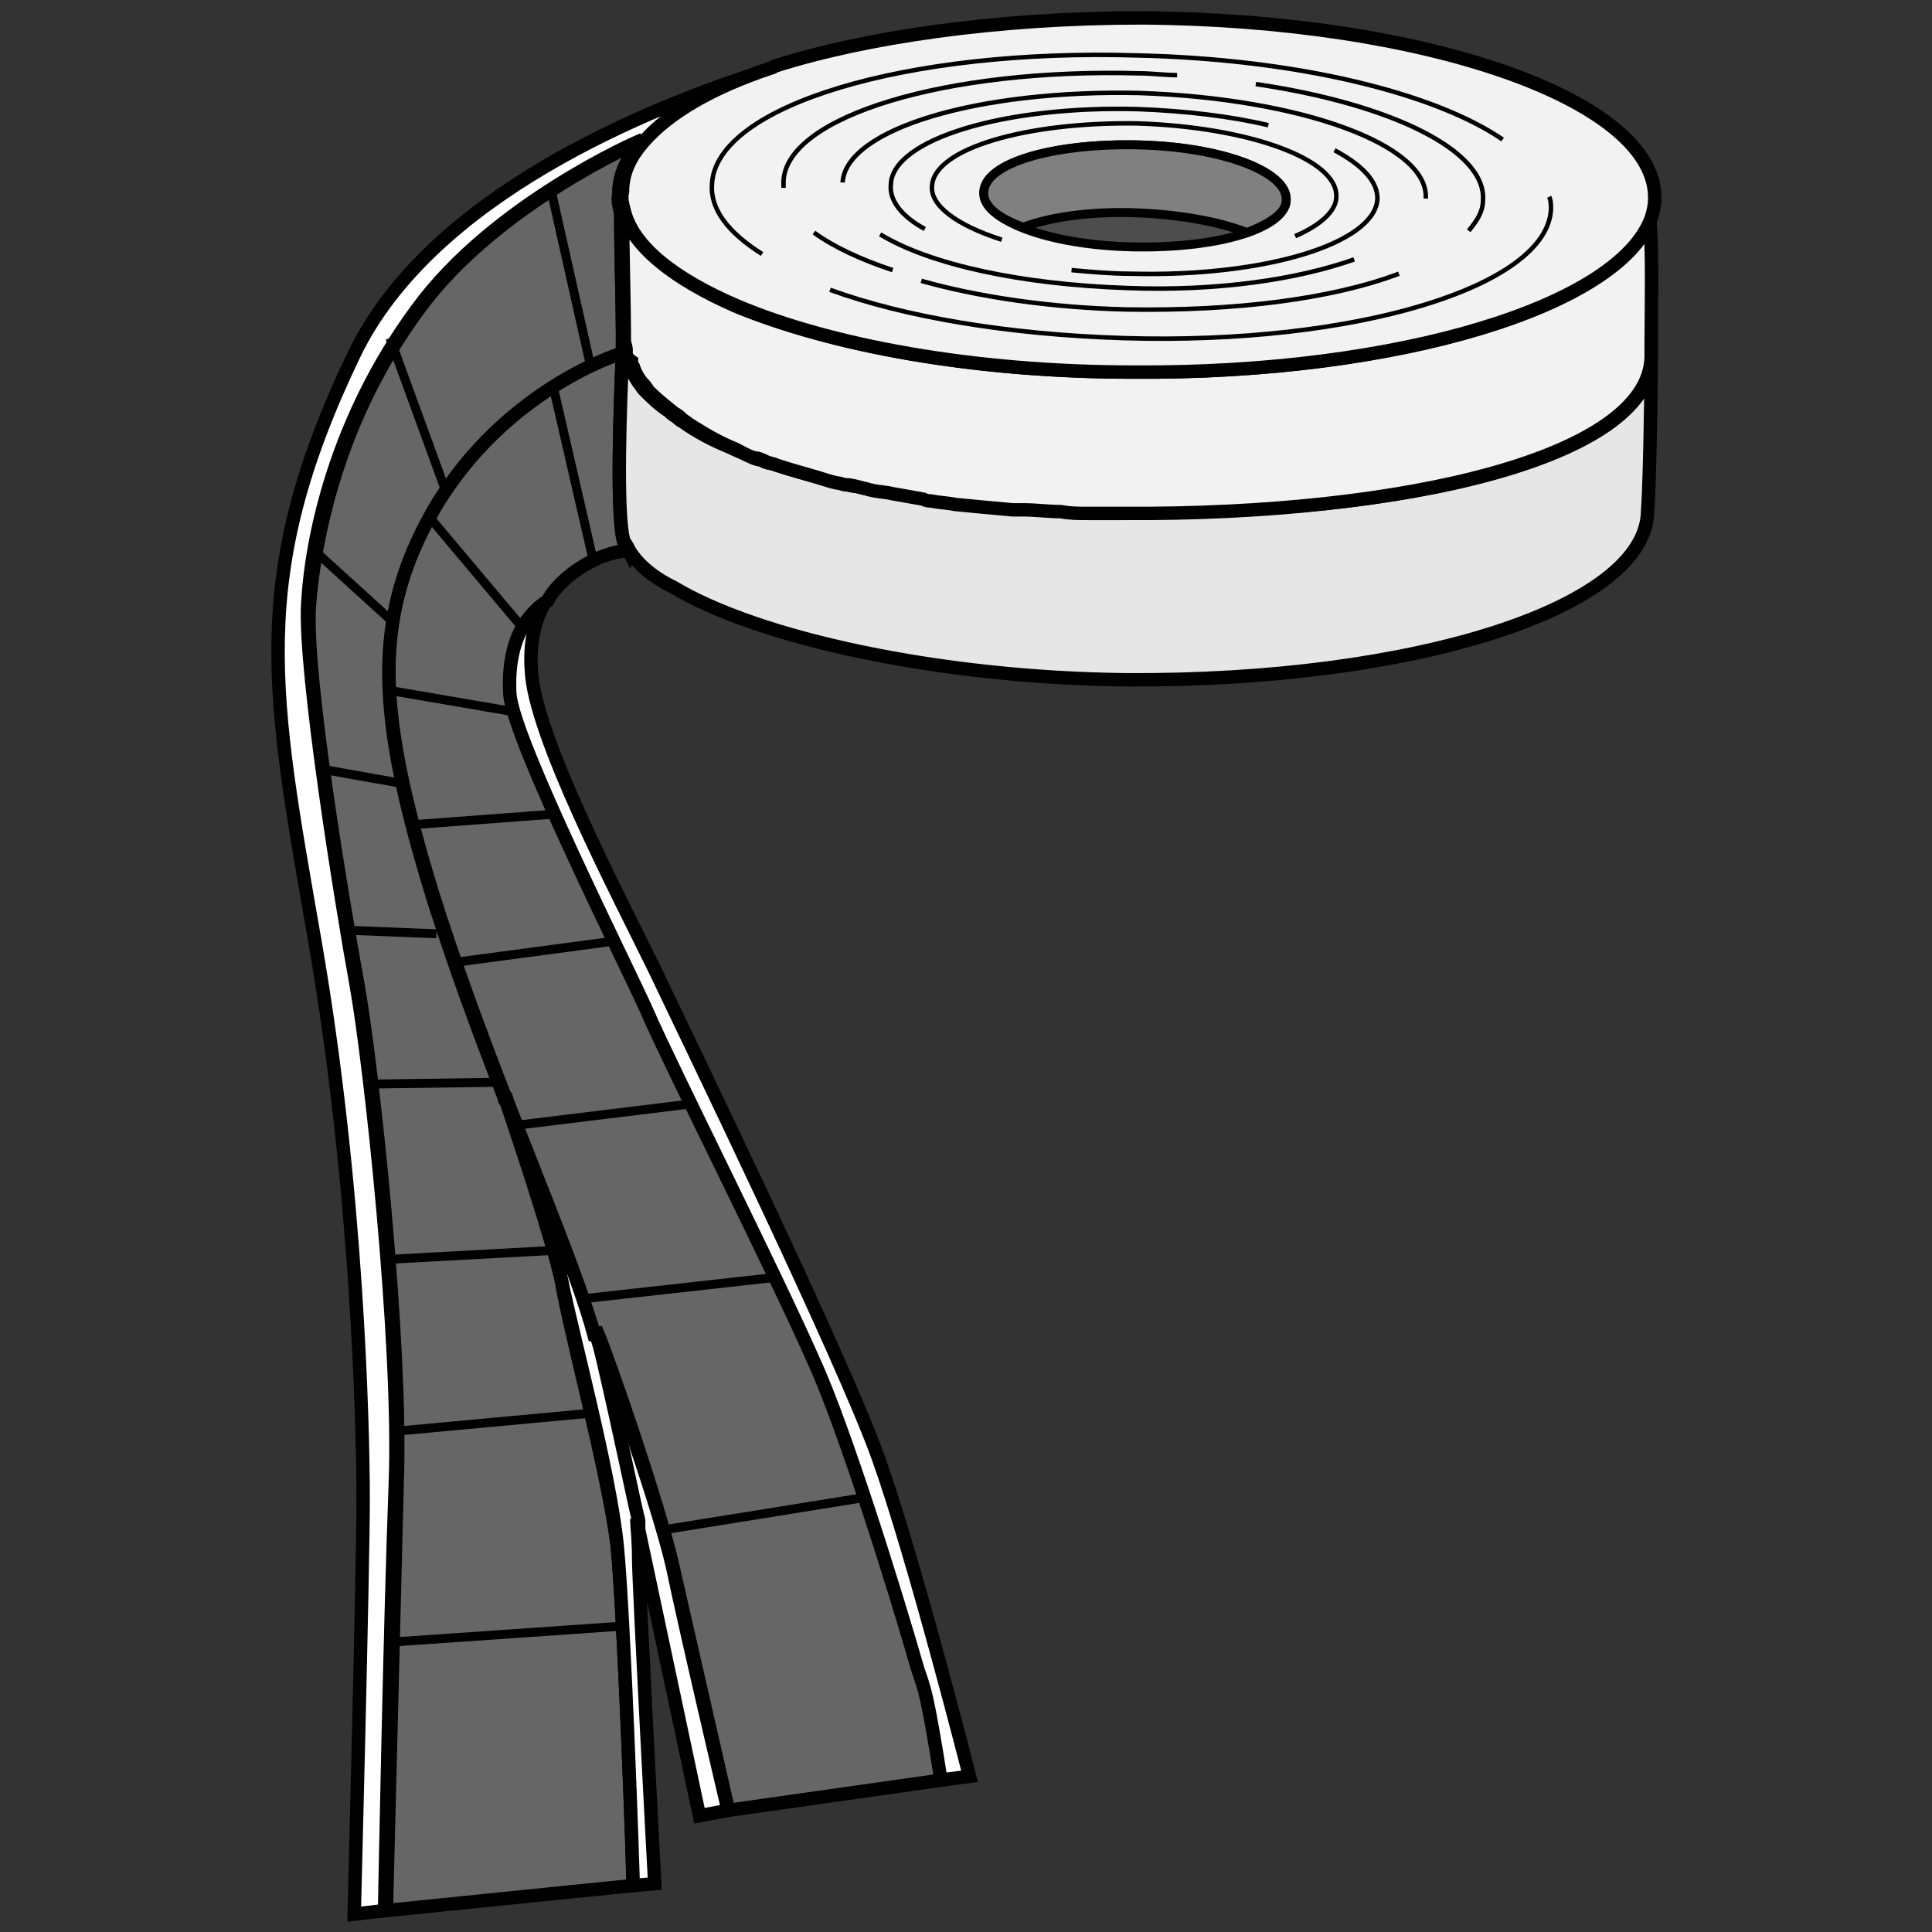 <?xml version="1.0" encoding="utf-8"?>
<!-- Generator: Adobe Illustrator 21.1.0, SVG Export Plug-In . SVG Version: 6.00 Build 0)  -->
<svg version="1.1" id="Layer_1" xmlns="http://www.w3.org/2000/svg" xmlns:xlink="http://www.w3.org/1999/xlink" x="0px" y="0px"
	 width="108px" height="108px" viewBox="0 0 108 108" style="enable-background:new 0 0 108 108;" xml:space="preserve">
<rect x="0" y="0" width="108" height="108" fill="#333333" stroke="none"/>
<style type="text/css">
	.st0{fill:#666666;stroke:#000000;stroke-width:0.75;}
	.st1{fill:#FFFFFF;stroke:#000000;stroke-width:0.75;}
	.st2{fill:#E6E6E6;stroke:#000000;stroke-width:0.75;}
	.st3{fill:none;stroke:#000000;stroke-width:0.75;}
	.st4{fill:#F2F2F2;stroke:#000000;stroke-width:0.75;}
	.st5{fill:none;stroke:#000000;stroke-width:0.25;}
	.st6{fill:none;stroke:#000000;stroke-width:0.5;}
	.st7{fill:#4D4D4D;stroke:#000000;stroke-width:0.5;}
	.st8{fill:#808080;stroke:#000000;stroke-width:0.5;}
</style>
<g>
	<path class="st0" d="M52.7,99.5l-12,1.7l0-0.1c0,0-2.3-10.1-3.1-13.6c-0.8-3.5-3.5-11.3-4.2-13l-0.2,0c-1-3.3-2.9-7.9-4.9-13.1
		c0-0.1,0-0.1-0.1-0.2c-1.4-3.6-2.8-7.4-4-11.2c-3.1-10.1-3.5-15.6,0.1-21.8c3.8-6.6,10.3-8.6,10.3-8.6l0.2,0
		c-0.1,2.3-0.3,9.3,0.1,10.6c0.1,0.2,0.2,0.4,0.3,0.5l0,0.1c0,0-1.3-0.1-3,1.1c-0.7,0.5-1.3,1.1-1.6,1.7c-0.4,0.2-2.1,1.4-1.9,5
		c0.2,2.6,6.5,15.1,7.7,17.8c1.2,2.7,7.1,14.5,9.3,19.5c1.7,3.7,4.6,13,5.8,17.2C51.7,94.5,51.9,94.5,52.7,99.5z"/>
	<path class="st1" d="M54.2,99.3l-1.6,0.2c-0.8-5-0.9-5-1.3-6.2c-1.2-4.2-4.1-13.5-5.8-17.2c-2.2-5-8.1-16.7-9.3-19.5
		c-1.2-2.7-7.5-15.2-7.7-17.8c-0.2-3.6,1.5-4.8,1.9-5c-0.5,0.9-0.8,2.1-0.7,3.6c0.1,3.6,4.9,12.7,6.9,16.8
		c1.9,4,10.5,21.7,12.5,27.3C51.1,87.1,54.2,99.3,54.2,99.3z"/>
	<path class="st0" d="M34.5,86.4c0.4,3.9,0.9,18.6,0.9,19l-13.8,1.4l0-0.1c0,0,0.4-16,0.6-23.8c0.3-7.8-1.4-23.5-2.2-27.9
		c-0.8-4.4-3-17.4-2.7-21.2s1.6-10.4,6.1-16.5c4.3-5.9,12.4-9.4,12.4-9.4L35.8,8c-0.8,0.9-1.2,1.8-1.2,2.8c0,0.4,0,0.7,0.1,1.1h0
		c0,1.9,0.1,5.2,0.1,6.8c0,0.1,0,0.3,0,0.4h0c0,0,0,0.3,0,0.7l-0.2,0c0,0-6.4,2-10.3,8.6c-3.6,6.2-3.2,11.7-0.1,21.8
		c1.2,3.8,2.6,7.6,4,11.2c0,0.1,0,0.1,0.1,0.2l0,0c0.4,1.2,2.6,7.7,3.1,10.1C31.8,74.2,34,82.4,34.5,86.4z"/>
	<path class="st1" d="M40.7,101.2L40.7,101.2l-1.6,0.3l-3.4-16l0-0.1c0,0,0-0.1,0-0.2c0,0,0,0,0,0l-0.1-0.3c0,0,0,0,0,0.1v0
		c0,0.3,0.1,1,0.1,2.1c0,1.4,0.9,18.2,0.9,18.2l-1.2,0.1c0-0.4-0.5-15-0.9-19c-0.4-4.1-2.6-12.2-3.1-14.8c-0.5-2.4-2.6-8.9-3.1-10.1
		l0,0c2,5.1,4,9.8,4.9,13.1l0.2,0c0.6,1.7,3.4,9.5,4.2,13C38.3,91,40.7,101.2,40.7,101.2z"/>
	<path class="st1" d="M47.2,2.7l-1,2.4L45,8.1l-2.6,6l-1.3,3v0l-2.8,6.5l-3.1,7.3c-0.1-0.2-0.2-0.4-0.3-0.5
		c-0.5-1.3-0.2-8.4-0.1-10.6c0-0.4,0-0.7,0-0.7h0c0-0.1,0-0.3,0-0.4c0-1.5-0.1-4.9-0.1-6.8h0c-0.1-0.4-0.2-0.7-0.1-1.1
		c0-1,0.4-1.9,1.2-2.8l-0.1-0.1c0,0-8.1,3.5-12.4,9.4c-4.5,6.1-5.9,12.7-6.1,16.5s1.9,16.8,2.7,21.2c0.8,4.4,2.5,20.1,2.2,27.9
		c-0.3,7.8-0.6,23.8-0.6,23.8l0,0.1l-1.7,0.2c0,0,0.5-19.3,0.5-23.2c0-3.9-0.3-17.4-2.7-31.2s-3.8-20.3,2.2-32.8
		C24.1,10.9,36.3,6,42.9,3.9c0,0,0.1,0,0.2-0.1C45.6,3.1,47.2,2.7,47.2,2.7z"/>
	<path class="st2" d="M92.3,20.1c0,2.5-0.1,7.3-0.2,8.5C92,34,79,38.1,63,38c-10.4-0.1-20.6-2.3-25.4-5.2c0,0-1.6-0.7-2.4-2
		c-0.1-0.2-0.2-0.4-0.3-0.5c-0.5-1.3-0.2-8.4-0.1-10.6c0-0.4,0-0.7,0-0.7h0c0,0.1,0,0.3,0.1,0.5c0,0,0,0,0,0.1c0,0,0,0.1,0,0.1
		c0,0.1,0.1,0.3,0.1,0.4c0,0.1,0.1,0.2,0.1,0.3c0.2,0.3,0.4,0.7,0.6,1c0.1,0.1,0.2,0.3,0.3,0.4c0.4,0.4,0.8,0.8,1.4,1.2
		c0.1,0.1,0.2,0.2,0.4,0.3c0.1,0.1,0.2,0.2,0.4,0.3c0.7,0.5,1.6,1,2.6,1.4c0.4,0.2,0.7,0.3,1.1,0.5c0.2,0.1,0.4,0.2,0.6,0.2
		c0.2,0.1,0.4,0.2,0.6,0.2c0.6,0.2,1.3,0.4,2,0.6c0.5,0.1,1,0.3,1.4,0.4c0.2,0,0.3,0.1,0.5,0.1c0.3,0.1,0.7,0.2,1,0.2
		c0.1,0,0.3,0.1,0.4,0.1c0.4,0.1,0.8,0.2,1.2,0.2c0.5,0.1,1.1,0.2,1.7,0.3c0.1,0,0.2,0,0.4,0.1c0.5,0.1,0.9,0.1,1.4,0.2
		c1,0.1,2.1,0.3,3.2,0.3c0.2,0,0.4,0,0.6,0c0.7,0.1,1.4,0.1,2.1,0.1c0.5,0,1,0,1.5,0.1c0.7,0,1.3,0,2,0
		C78.7,28.9,92.1,25.5,92.3,20.1z"/>
	<path class="st3" d="M92.3,18.9c0,0.3,0,0.7,0,1.2"/>
	<path class="st4" d="M92.3,19.4c0,0.2,0,0.4,0,0.6v0c-0.2,5.5-13.6,8.8-29.5,8.7c-0.7,0-1.3,0-2,0c-0.5,0-1,0-1.5-0.1
		c-0.7,0-1.4-0.1-2.1-0.1c-0.2,0-0.4,0-0.6,0c-1.1-0.1-2.2-0.2-3.2-0.3c-0.5-0.1-0.9-0.1-1.4-0.2c-0.1,0-0.2,0-0.4-0.1
		c-0.6-0.1-1.1-0.2-1.7-0.3c-0.4-0.1-0.8-0.1-1.2-0.2c-0.1,0-0.3-0.1-0.4-0.1c-0.4-0.1-0.7-0.2-1-0.2c-0.2,0-0.3-0.1-0.5-0.1
		c-0.5-0.1-1-0.3-1.4-0.4c-0.7-0.2-1.4-0.4-2-0.6c-0.2-0.1-0.4-0.1-0.6-0.2c-0.2-0.1-0.4-0.2-0.6-0.2c-0.4-0.1-0.7-0.3-1.1-0.5
		c-1-0.4-1.8-0.9-2.6-1.4c-0.1-0.1-0.3-0.2-0.4-0.3c-0.1-0.1-0.2-0.2-0.4-0.3c-0.5-0.4-1-0.8-1.4-1.2c-0.1-0.1-0.2-0.3-0.3-0.4
		c-0.3-0.3-0.5-0.7-0.6-1c-0.1-0.1-0.1-0.2-0.1-0.3C35,20,35,19.8,35,19.7c0,0,0-0.1,0-0.1c0,0,0,0,0-0.1c0-0.1-0.1-0.3-0.1-0.5
		c0-0.1,0-0.3,0-0.4c0-1.5-0.1-4.9-0.1-6.8h0c0.6,2,2.9,3.8,6.3,5.3v0c5.3,2.2,13.3,3.7,22.2,3.7c14.8,0.1,27.2-3.7,28.9-8.6
		C92.4,13.6,92.3,17.6,92.3,19.4z"/>
	<line class="st3" x1="92.3" y1="12.2" x2="92.3" y2="12.2"/>
	<path class="st4" d="M92.5,11.1c0,0.4-0.1,0.8-0.2,1.1v0c-1.8,4.9-14.1,8.7-28.9,8.6c-9,0-17-1.5-22.2-3.7v0
		c-3.5-1.5-5.8-3.3-6.3-5.3c-0.1-0.4-0.2-0.7-0.1-1.1c0-1,0.4-1.9,1.2-2.8c1.4-1.6,3.8-3,7.1-4.1c0,0,0.1,0,0.2-0.1
		C48.3,2.1,55.7,1,63.8,1C79.7,1.1,92.6,5.6,92.5,11.1z"/>
	<path class="st5" d="M56,13.4c-2.5-0.8-4-1.9-3.9-3c0.1-2.1,5.3-3.6,11.5-3.5c6.2,0.2,11.2,2,11.1,4.1c0,0.8-0.9,1.6-2.3,2.2"/>
	<path class="st5" d="M51.7,12.8c-1.3-0.7-2-1.6-1.9-2.5c0.1-2.5,6.3-4.4,13.8-4.2c2.7,0.1,5.2,0.4,7.3,0.9"/>
	<path class="st5" d="M51.7,12.8"/>
	<path class="st5" d="M74.6,8.4c1.5,0.8,2.4,1.7,2.4,2.7c-0.1,2.5-6.3,4.4-13.8,4.2c-1.1,0-2.2-0.1-3.3-0.2"/>
	<path class="st5" d="M47.1,10.2c0.2-3,7.6-5.2,16.6-5c9,0.3,16.2,2.9,16,5.9"/>
	<path class="st5" d="M75.7,14.5c-3.1,1.1-7.6,1.8-12.7,1.6c-5.9-0.2-11-1.3-13.8-3"/>
	<path class="st5" d="M70.2,4.7c7.5,1.1,12.9,3.7,12.7,6.5c0,0.6-0.3,1.1-0.8,1.7"/>
	<path class="st5" d="M43.8,10.5c0-0.1,0-0.3,0-0.4c0.2-3.6,9.1-6.3,19.9-6c0.7,0,1.4,0.1,2.1,0.1"/>
	<path class="st5" d="M49.9,15.1c-1.8-0.6-3.3-1.3-4.4-2.1"/>
	<path class="st5" d="M78.2,15.3c-3.7,1.4-9.1,2.1-15.2,2c-4.3-0.1-8.3-0.7-11.5-1.6"/>
	<path class="st5" d="M86.6,11c0.1,0.2,0.1,0.5,0.1,0.7c-0.2,4.3-10.9,7.6-23.9,7.2c-6.5-0.2-12.3-1.2-16.4-2.7"/>
	<path class="st5" d="M42.6,14.2c-1.9-1.2-2.9-2.5-2.8-3.9C40,5.9,50.7,2.7,63.6,3.1C72.5,3.3,80.2,5.2,84,7.8"/>
	<path class="st3" d="M35.7,85.5c0,0,0,0,0-0.1c0,0,0-0.1,0-0.2c0,0,0,0,0,0c0,0,0-0.1,0-0.2v0c-0.3-1.2-1-4.7-2-9
		c-0.1-0.4-0.2-0.9-0.4-1.4"/>
	<path class="st6" d="M35.4,105.4C35.4,105.4,35.4,105.4,35.4,105.4"/>
	<path class="st6" d="M28.3,61.5c0-0.1-0.1-0.2-0.1-0.2"/>
	<path class="st6" d="M52.7,99.5C52.7,99.5,52.7,99.5,52.7,99.5"/>
	<path class="st6" d="M30.6,33.8C30.6,33.8,30.6,33.8,30.6,33.8"/>
	<g>
		<path class="st7" d="M71.9,11.2c-0.1,1.6-3.9,2.7-8.6,2.6c-4.7-0.1-8.4-1.5-8.3-3.1c0.1-1.6,3.9-2.7,8.6-2.6
			C68.3,8.2,72,9.6,71.9,11.2z"/>
		<path class="st8" d="M71.9,11.2c0,0.7-0.9,1.3-2.2,1.8c-1.5-0.6-3.7-1-6.1-1.1c-2.5-0.1-4.8,0.2-6.4,0.8c-1.4-0.5-2.3-1.2-2.2-2
			c0.1-1.6,3.9-2.7,8.6-2.6C68.3,8.2,72,9.6,71.9,11.2z"/>
	</g>
	<g>
		<line class="st6" x1="48.4" y1="83.7" x2="37.2" y2="85.5"/>
		<line class="st6" x1="43.4" y1="71.4" x2="32.6" y2="72.6"/>
		<line class="st6" x1="38.7" y1="61.7" x2="28.9" y2="62.9"/>
		<line class="st6" x1="34.4" y1="52.6" x2="25.4" y2="53.8"/>
		<line class="st6" x1="31.1" y1="45.5" x2="23.1" y2="46.1"/>
		<line class="st6" x1="28.8" y1="39.8" x2="21.8" y2="38.6"/>
		<line class="st6" x1="29.3" y1="35.2" x2="24" y2="28.9"/>
		<line class="st6" x1="33.2" y1="31.5" x2="30.9" y2="21.5"/>
		<line class="st6" x1="30.8" y1="10.6" x2="33" y2="20.4"/>
		<line class="st6" x1="21.8" y1="18.9" x2="24.9" y2="27.4"/>
		<line class="st6" x1="17.6" y1="30.8" x2="22" y2="34.8"/>
		<line class="st6" x1="18" y1="43" x2="22.5" y2="43.8"/>
		<line class="st6" x1="19.4" y1="52" x2="24.4" y2="52.2"/>
		<line class="st6" x1="20.7" y1="60.6" x2="27.9" y2="60.5"/>
		<line class="st6" x1="21.7" y1="70.4" x2="30.9" y2="69.9"/>
		<line class="st6" x1="22.2" y1="80" x2="33" y2="79"/>
		<line class="st6" x1="21.8" y1="91.8" x2="34.8" y2="90.9"/>
	</g>
</g>
</svg>
